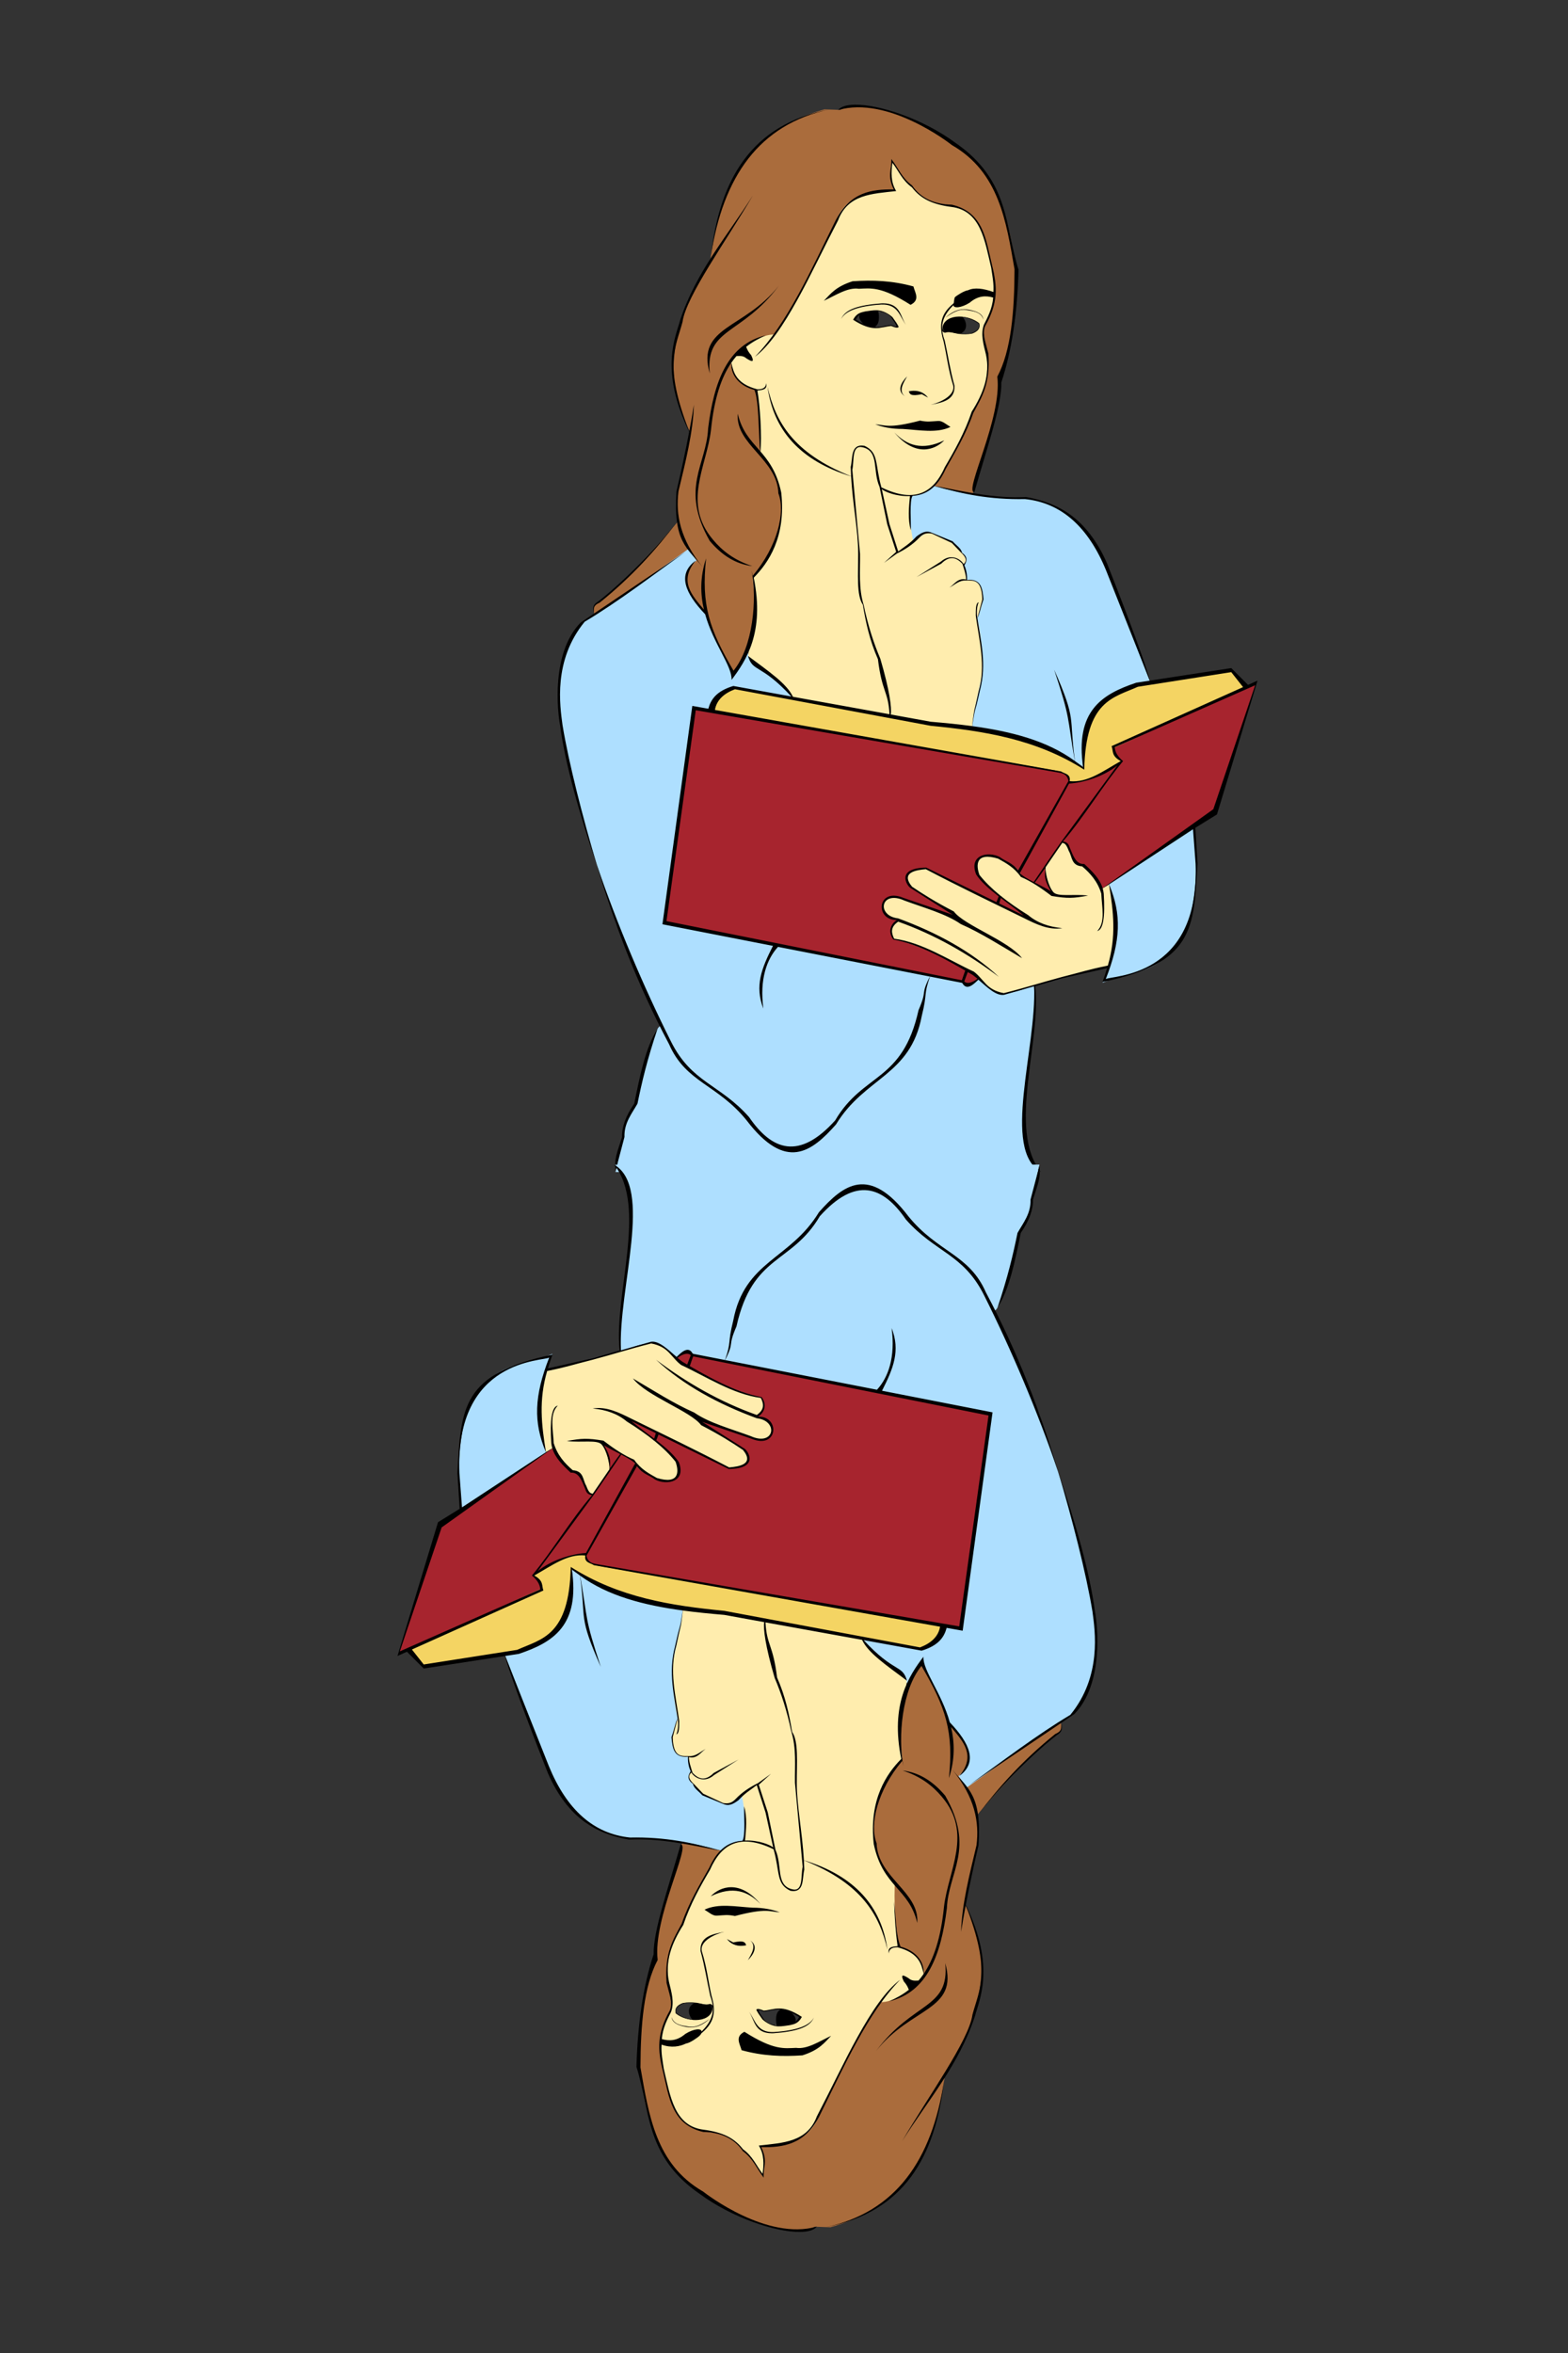 <?xml version="1.0" encoding="UTF-8" standalone="no"?>
<!-- Created with Inkscape (http://www.inkscape.org/) -->

<svg
   xmlns:dc="http://purl.org/dc/elements/1.1/"
   xmlns:cc="http://creativecommons.org/ns#"
   xmlns:rdf="http://www.w3.org/1999/02/22-rdf-syntax-ns#"
   xmlns:svg="http://www.w3.org/2000/svg"
   xmlns="http://www.w3.org/2000/svg"
   xmlns:sodipodi="http://sodipodi.sourceforge.net/DTD/sodipodi-0.dtd"
   xmlns:inkscape="http://www.inkscape.org/namespaces/inkscape"
   id="svg3867"
   version="1.1"
   inkscape:version="0.48.4 r9939"
   width="600"
   height="900"
   sodipodi:docname="Insightful 1.jpg">
  <rect width="100%" height="100%" fill="#333333" stroke="none"/>
  <defs
     id="defs3871" />
  <sodipodi:namedview
     pagecolor="#ffffff"
     bordercolor="#666666"
     borderopacity="1"
     objecttolerance="10"
     gridtolerance="10"
     guidetolerance="10"
     inkscape:pageopacity="0"
     inkscape:pageshadow="2"
     inkscape:window-width="1288"
     inkscape:window-height="756"
     id="namedview3869"
     showgrid="false"
     fit-margin-top="0"
     fit-margin-left="0"
     fit-margin-right="0"
     fit-margin-bottom="0"
     inkscape:zoom="1.587889"
     inkscape:cx="428.11285"
     inkscape:cy="650.55607"
     inkscape:window-x="-13"
     inkscape:window-y="77"
     inkscape:window-maximized="0"
     inkscape:current-layer="svg3867" />
  <g
     id="g4682"
     transform="matrix(0.349,0,0,0.349,212.673,40.045)">
    <path
       sodipodi:nodetypes="cccccccc"
       inkscape:connector-curvature="0"
       id="path4680"
       d="m 171.891,664.459 c 0.239,-12.7 9.584,-20.089 24.047,-24.492 l 220.875,39.188 c 57.343,7.37 115.379,13.078 161.203,48.094 -2.033,-79.985 34.095,-74.486 59.672,-92.625 l 102.422,-15.141 19.594,22.266 C 576.752,835.678 401.76,719.577 171.891,664.459 z"
       style="fill:#f4d463;fill-opacity:1;stroke:none" />
    <path
       sodipodi:nodetypes="cccccccccccc"
       inkscape:connector-curvature="0"
       id="path4678"
       d="m 119.656,896.857 322.441,62.977 c 7.137,4.084 14.275,7.804 21.412,-1.26 L 597.334,860.33 722.028,774.997 767.686,633.614 610.874,705.408 c 1.754,4.773 0.685,9.86 9.447,13.855 -17.975,10.084 -32.98,25.779 -57.939,22.672 2.236,-6.203 -5.659,-9.03 -13.225,-11.966 L 151.144,661.324 z"
       style="fill:#a7242e;fill-opacity:1;stroke:none" />
    <path
       sodipodi:nodetypes="ccccccccccccccccccccc"
       inkscape:connector-curvature="0"
       id="path4672"
       d="m 615.255,848.963 -17.224,10.827 c -3.26,-11.232 -9.472,-20.702 -19.028,-25.218 -15.263,-2.038 -13.828,-18.124 -18.511,-23.364 -2.047,-1.359 -4.093,-3.961 -6.14,-2.204 L 536.404,835.297 c 0.228,7.938 4.11,22.571 8.187,28.969 -11.861,-4.738 -26.398,-15.567 -33.535,-19.05 -6.921,-12.682 -15.715,-15.063 -24.246,-18.893 -3.698,-0.755 -32.486,-13.619 -23.931,18.893 14.281,16.252 34.837,30.712 54.79,45.343 -35.282,-12.01 -74.312,-35.267 -111.469,-52.9 -1.274,-1.284 -32.283,-1.029 -16.374,20.153 15.639,10.444 33.865,20.025 46.918,31.331 l -62.032,-20.625 c -27.579,-1.109 -13.922,24.357 0.315,24.403 -4.127,5.136 -11.353,9.554 -4.408,21.412 29.914,7.373 59.828,22.247 89.742,39.203 11.732,6.76 17.084,25.084 35.267,20.153 36.422,-11.126 72.843,-20.885 109.265,-28.654 23.478,-50.452 13.192,-71.782 10.364,-96.071 z"
       style="fill:#ffedae;fill-opacity:1;stroke:none" />
    <path
       sodipodi:nodetypes="ccccc"
       inkscape:connector-curvature="0"
       id="path4670"
       d="m 606.452,854.307 c 7.413,30.46 17.236,55.99 -6.914,108.046 30.019,-13.645 60.038,-6.429 90.057,-51.641 12.54,-35.877 14.943,-75.809 10.706,-118.396 z"
       style="fill:#aedfff;fill-opacity:1;stroke:none" />
    <path
       sodipodi:nodetypes="cccccccccccccccccccccc"
       inkscape:connector-curvature="0"
       id="path4668"
       d="m 144.217,484.989 c 36.432,9.124 46.973,77.425 68.645,120.285 67.595,-62.347 117.248,-190.483 202.785,-187.041 30.199,8.157 62.219,13.885 99.503,12.595 41.373,7.18 80.176,29.384 96.984,99.503 l 39.675,102.652 C 592.152,643.785 574.546,678.619 578.126,725.56 539.94,699.131 497.556,690.543 454.692,683.996 L 196.487,640.542 c -13.803,0.59 -20.846,9.629 -25.191,22.042 l -18.893,-0.63 -32.118,233.644 321.181,64.236 c 12.036,8.537 16.941,2.813 22.042,-2.519 11.807,9.57 15.267,27.146 60.718,7.557 6.01,62.537 -30.141,155.234 6.596,204.674 l -465.327,0.187 c 6.786,-27.97 5.196,-47.941 22.508,-75.911 8.497,-32.766 15.473,-77.197 27.243,-84.867 C 99.922,974.067 82.601,936.158 66.151,897.375 23.718,764.683 -28.928,635.729 30.859,566.229 z"
       style="fill:#aedfff;fill-opacity:1;stroke:none" />
    <path
       sodipodi:nodetypes="sccccccccccccccccscccccccccccc"
       inkscape:connector-curvature="0"
       id="path4660"
       d="m 372.906,54.779 c -37.946,-0.07 -66.714,45.933 -89.25,111.375 l -105.531,114 42.75,101.531 -9.812,222.656 c 15.741,14.836 33.78,26.819 47.219,44.531 66.339,14.065 132.62,27.41 198.375,32.719 1.175,-16.902 6.56,-36.56 10.75,-56.562 1.172,-21.167 -0.809,-42.082 -5.406,-62.781 11.544,-23.974 6.549,-43.092 -11.562,-41.188 l -3.125,-16.906 c 6.984,-4.667 -0.437,-12.663 -12.312,-23.75 -9.868,-6.572 -22.264,-11.417 -28.875,-11.438 l -14.25,9.812 c -7.382,-39.239 -2.013,-35.714 -2,-50.125 8.98,-0.229 17.957,-4.876 26.938,-12.219 85.379,-83.881 83.759,-178.384 58.781,-271.656 C 435.297,81.041 401.496,54.832 372.906,54.779 z m -29.562,171.937 12,0 c 7.64,0.913 13.296,5.464 17.375,12.906 4.833,6.537 -0.807,3.912 -5.094,2.469 -22.936,4.033 -32.406,-0.771 -40.125,-6.688 2.197,-6.625 9.712,-7.227 15.844,-8.688 z m 101.633,5.826 c 3.39,0.174 12.736,2.26 19.148,7.142 2.154,7.841 -5.644,10.61 -11.468,11.425 -10.157,1.027 -16.892,-1.829 -24.947,-2.547 -0.705,0.358 -1.222,0.981 -2.93,-0.065 -3.388,-11.509 13.284,-10.835 20.196,-15.955 z"
       style="fill:#ffedae;fill-opacity:1;stroke:none" />
    <path
       sodipodi:nodetypes="ccccccccccccccccccccccccccccccc"
       inkscape:connector-curvature="0"
       id="path4658"
       d="m 42.824,559.302 c -4.991,-11.462 3.126,-12.73 8.187,-16.374 27.5,-24.084 55,-53.262 82.499,-85.648 -3.728,-43.479 9.231,-65.503 13.855,-98.244 C 110.318,288.408 136.404,228.303 169.515,169.368 181.962,74.101 224.782,24.485 294.731,5.107 l 17.004,0.63 c 32.404,-14.885 84.875,10.087 125.324,38.708 38.179,20.209 60.03,67.501 66.755,136.367 -1.082,38.63 0.618,76.863 -16.374,117.766 -3.277,42.614 -17.979,85.228 -30.229,127.843 l -42.525,-8.556 c 17.699,-25.93 31.376,-53.871 43.155,-82.76 21.191,-30.774 15.504,-59.756 10.706,-88.797 14.339,-25.436 14.649,-44.537 10.706,-61.717 -8.658,-33.016 -5.719,-73.576 -61.087,-76.202 -12.808,-2.713 -21.302,-10.17 -28.462,-19.095 -10.308,-9.007 -15.323,-19.508 -20.66,-28.138 -3.906,12.733 -1.475,23.029 2.258,32.824 -26.466,1.835 -53.273,2.871 -65.865,37.08 -21.171,44.68 -37.825,84.165 -65.896,120.794 -14.103,-0.074 -26.949,9.909 -39.905,19.014 -3.916,2.761 -6.962,5.693 -7.178,10.789 -0.393,8.181 4.89,23.676 26.482,30.335 3.402,15.762 6.137,33.973 5.258,68.456 39.498,48.342 23.513,98.78 -8.187,139.178 2.988,30.982 9.378,60.83 -22.042,103.282 -10.491,-21.267 -21.28,-42.731 -29.685,-67.246 -23.667,-19.985 -28.897,-39.848 -10.004,-56.126 l -9.096,-12.474 z"
       style="fill:#aa6c3c;fill-opacity:1;stroke:none" />
    <path
       sodipodi:nodetypes="sccccccccscccccccccccccccsccccccccccccccccccccccccccccccccccccccccccccccccccccccccccccccccccccccccccccccccccccccccccccccccccccccccccccccccccccccccccccccccccccccccccccccccccccccccsccccssccccscccccccccccccsccscccccscccccccccccccccccccccccccccscscccscccccccccccccccccsccccccccccccccccccccccccccccccccccccccccccccccccccccssccccccccccccccccccccccccccccccccccccccccccccccccc"
       inkscape:connector-curvature="0"
       id="path4009"
       d="M 328.062,-0.002 C 319.167,0.093 312.593,1.969 309.625,5.841 c 54.53,-15.682 120.984,35.495 124.719,38.438 51.687,29.832 59.406,83.331 68.625,136.031 -0.157,46.761 -3.71,89.332 -18.875,117.75 5.645,45.022 -37.11,126.654 -25.188,126.594 13.819,-48.534 30.207,-95.054 29.594,-120.281 11.403,-34.337 17.548,-75.666 18.875,-123.438 C 492.257,133.442 497.989,83.068 438.125,41.748 402.55,15.49 354.748,-0.29 328.062,-0.002 z M 300.188,5.154 C 213.774,21.485 179.614,82.835 170.156,165.466 183.368,79.107 222.898,21.502 300.188,5.154 z M 367.875,59.466 c 0.734,11.029 -4.962,17.832 2.656,33.406 -24.132,-0.357 -47.283,2.883 -63.219,32.969 -27.542,55.383 -53.58,114.401 -89.062,150.5 32.156,-23.977 61.352,-92.246 91.281,-149.625 10.751,-28.58 37.284,-29.049 63.688,-32.062 -6.034,-9.83 -5.579,-20.373 -4.156,-31.031 6.952,9.098 10.858,19.422 21.531,27.031 9.263,12.099 22.207,18.706 43.188,21.375 32.227,4.015 36.497,36.857 43.625,66.781 1.326,8.819 3.06,17.65 2.406,26.469 -10.936,-3.927 -20.936,-5.2 -27.779,-1.912 -4.256,0.463 -12.71,5.95 -14.329,7.565 -0.938,0.936 -1.08,5.858 -1.423,6.628 -10.372,8.739 -18.143,19.086 -11.188,41.406 3.668,16.098 4.888,30.263 10.688,49 2.007,10.733 -13.748,18.269 -24.719,20.938 12.208,-2.453 26.947,-4.707 26.062,-20.938 -4.893,-17.802 -6.975,-32.694 -10.688,-49.438 -6.844,-17.874 -0.374,-28.794 9.5,-38.895 0.048,3.671 8.352,3.351 17.875,-2.637 9.129,-7.797 17.537,-7.9 25.719,-5.656 -0.792,12.11 -6.283,22.129 -10.125,29.812 -3.763,10.273 -0.521,21.446 2.219,32.531 4.9,22.256 -2.893,42.838 -15.594,62.781 -7.69,22.821 -18.381,41.872 -29.375,60.562 -12.182,27.698 -32.491,40.479 -69.656,22.375 -7.151,-25.305 -2.58,-38.121 -18.531,-45.531 -15.656,-2.6 -12.664,13.661 -15.125,23.156 0.084,3.456 0.244,6.848 0.438,10.219 -64.374,-25.649 -83.001,-60.711 -91.594,-97.844 6.5,47.067 35.334,80.726 91.594,97.938 1.802,31.269 7.739,58.944 7.781,84.625 0.063,22.078 -2.085,45.839 5.125,56.031 3.203,19.433 7.421,39.048 16.5,59.656 4.495,36.623 11.239,34.605 12.719,60.406 L 260,648.904 c -6.657,-14.259 -25.785,-27.266 -49.25,-44.781 5.221,18.196 13.826,7.991 47.5,44.469 l -63.594,-11.531 c -18.609,5.617 -24.651,14.822 -27.406,24.969 l -17.562,-3.125 -32.75,239.312 121.188,23.688 c -12.473,24.521 -20.266,43.895 -10.531,68.719 -4.326,-32.124 3.769,-54.283 16.062,-67.625 l 166.5,32.531 c -10.806,21.367 -2.265,13.445 -12.438,36.875 -17.679,79.235 -60.379,68.125 -91.365,120.745 -39.402,43.769 -69.213,33.187 -94.406,-3.562 -32.172,-36.406 -63.161,-37.484 -85.885,-83.339 C 96.101,966.516 67.227,898.04 45.094,833.498 63.842,896.557 88.243,961.965 124.281,1029.81 c 18.328,41.971 52.865,43.665 84.978,83.339 43.048,56.41 71.285,34.553 97.969,4.469 31.766,-52.25 81.618,-53.1 94.053,-118.964 6.504,-26.158 1.707,-22.18 9,-43.094 l 35.375,6.906 c 4.76,9.205 12.586,1.468 17.688,-3.531 9.73,8.42 19.583,18.145 28.312,16.562 l 32.812,-9.312 c 2.804,68.368 -35.785,178.741 7.355,203.469 -36.952,-46.132 0.797,-143.685 -6.09,-203.594 l 29.234,-8.562 49.469,-11.125 c -1.554,5.138 -3.186,10.182 -4.938,15.094 99.007,-20.607 100.285,-57.347 104.156,-130 l -2.438,-38.969 23.719,-14.656 44.438,-146.625 -10.375,4.656 -18.406,-18.406 -89.188,13.719 c -6.29,-24.646 -37.578,-104.741 -47.062,-128.625 -21.883,-49.946 -53.77,-66.28 -88.625,-72.594 -34.743,1.736 -66.846,-5.769 -99.312,-12 28.758,8.648 59.772,15.04 97.969,14.25 39.829,4.053 69.421,30.385 89.062,78.375 l 47.875,120.625 -14.906,2.281 c -37.821,12.627 -67.323,31.13 -58.156,93.094 -2.905,-2.539 -5.934,-4.941 -9.031,-7.219 -6.857,-50.224 2.277,-43.408 -22.781,-100.125 18.175,54.939 13.886,49.503 22.656,100.031 -30.374,-22.283 -69.66,-32.403 -112.531,-38.219 4.56,-27.755 1.128,-6.185 8.375,-38.656 8.058,-29.872 0.696,-55.631 -3.094,-82.344 -0.506,-6.014 0.19,-10.835 1.781,-14.75 -3.297,0.947 -3.078,8.054 -3.125,14.688 3.722,27.52 11.224,54.93 3.125,82.844 -6.866,32.285 -3.588,11.457 -7.156,38.188 -14.784,-2.003 -29.993,-3.477 -45.406,-4.781 l -43.75,-7.938 c 1.077,-7.428 -1.139,-25.837 -11.469,-61.094 -7.171,-16.882 -13.451,-35.971 -18.25,-58.781 -5.761,-18.703 -3.733,-37.422 -4,-56.125 L 325.125,400.154 c 2.312,-10.368 -1.091,-28.185 12.031,-24.5 17.545,4.655 10.004,25.649 17.812,43.188 l 8.438,40.969 9.812,30.281 -13.375,12.031 14.25,-10.25 c 8.656,-4.312 17.024,-9.521 24.5,-17.375 4.602,-5.053 9.211,-5.263 13.812,-4.438 l 21.812,10.25 9.812,10.219 c 4.972,4.626 7.792,8.701 3.094,12.938 -0.112,-0.185 -0.229,-0.36 -0.344,-0.531 -3.179,-4.973 -13.674,-11.654 -24.594,-2.156 l -26.719,16.938 27.188,-14.719 c 9.384,-9.273 16.46,-6.799 23.125,0.062 2.025,6.179 4.19,12.888 4.031,17.312 -8.853,-2.105 -12.619,5.104 -18.25,8.906 5.948,-3.092 10.915,-8.435 18.469,-7.781 8.991,-0.166 16.909,-0.825 17.594,20.688 l -5.344,20.5 c 2.538,-4.804 2.687,-8.93 6.688,-20.5 -1.155,-12.027 -2.374,-22.719 -18.062,-21.375 0.255,-5.958 -1.005,-11.858 -2.938,-15.844 1.828,-3.7 5.197,-8.264 -2.625,-13.969 -0.716,-4.734 -6.619,-8.25 -10.219,-12.469 l -22.719,-9.375 c -6.686,-3.005 -11.419,0.034 -16.938,4.031 -7.601,8.256 -13.505,11.437 -20.031,16.469 l -9.594,-30 -8.402,-38.328 c 2.983,2.742 15.953,8.316 30.871,7.578 -1.158,12.533 -2.489,25.06 0.938,37.594 0.446,-7.854 -1.645,-32.658 1.908,-37.782 13.745,-0.845 26.546,-7.749 36.373,-29.468 10.627,-19.091 21.732,-36.918 30.281,-61.438 8.844,-16.644 18.991,-31.384 16.5,-65.031 -2.612,-10.799 -7.145,-22.548 -3.438,-30.188 14.122,-25.271 13.525,-42.349 7.438,-66.875 -6.724,-27.504 -9.164,-57.962 -44.094,-66.125 -18.441,-0.437 -33.572,-6.46 -43.625,-21.156 -11.245,-8.178 -15.248,-19.28 -22.719,-28.969 z M 45.094,833.498 C 29.415,780.761 14.232,721.478 7.382,679.901 4.617,658.977 -3.196,609.196 31.656,566.685 c 36.812,-21.982 73.625,-50.222 110.438,-76.594 l -114.875,77.5 C -5.356,600.908 1.884,665.58 4.736,680.409 10.163,721.988 26.069,778.018 45.094,833.498 z M 216.031,99.56 C 187.937,143.911 153.663,183.333 136.312,236.279 c -4.668,17.848 -23.089,54.087 9.938,122.219 -4.122,21.747 -8.862,43.503 -13.938,65.25 -3.588,55.5 11.484,61.515 28.938,83.281 -25.223,-31.157 -29.858,-58.033 -26.719,-83.281 7.709,-32.307 16.079,-64.831 16.906,-94.844 -1.546,9.744 -3.25,19.475 -5.094,29.219 -28.584,-73.28 -14.665,-92.44 -7.375,-120.062 3.783,-28.075 48.924,-90.304 77.062,-138.5 z M 325.375,193.529 c -18.661,5.971 -24.053,13.829 -31.469,21.406 13.047,-6.102 26.259,-14.991 38.406,-13.219 13.046,-0.456 24.177,-3.005 56.688,17.625 10.729,-5.452 4.914,-13.16 3.125,-20.156 -23.337,-6.433 -44.735,-7.146 -66.75,-5.656 z m -80.844,4.875 c -37.932,48.117 -90.489,43.977 -75.719,96.188 -5.028,-50.499 34.969,-41.382 75.719,-96.188 z m 114.25,19.312 c -0.619,0.002 -1.246,0.03 -1.906,0.062 -24.625,1.851 -39.621,6.225 -44.094,17.312 4.244,-8.45 17.207,-14.322 44.094,-16.062 18.457,-0.721 20.232,12.988 27.062,22.344 -6.312,-9.419 -5.971,-23.723 -25.156,-23.656 z m 89,6.469 c -7.697,-0.017 -14.447,3.686 -20.688,9.312 7.776,-5.41 15.568,-10.744 25.375,-8.031 7.6,0.969 14.351,2.899 16.375,10.031 -0.608,-6.02 -6.693,-9.11 -15.594,-10.688 -1.884,-0.422 -3.693,-0.621 -5.469,-0.625 z m -95.562,1.094 c -4.34,-0.104 -8.981,0.718 -12.969,1.312 -4.158,1.133 -9.13,1.287 -13.219,9.125 22.056,14.225 29.541,7.967 41.719,6.781 5.999,2.578 7.596,2.102 8.188,0.938 -1.403,-2.964 -3.597,-6.129 -6.781,-10.531 -4.86,-4.462 -11.277,-7.367 -16.938,-7.625 z m 15.344,7.688 c 2.844,3.931 4.81,6.79 6.062,9.438 -0.529,1.04 -0.518,1.334 -5.875,-0.969 -6.117,0.595 -11.378,2.664 -18.312,2.094 3.698,-1.479 6.034,-6.421 4.281,-17.062 6.033,1.006 10.065,2.509 13.844,6.5 z m -34.469,-2.656 c -1.309,3.099 0.916,7.024 4.344,9.875 -2.562,-1.173 -5.339,-2.709 -8.406,-4.688 1.284,-2.462 2.648,-4.086 4.062,-5.188 z m 109.031,1.906 c -8.684,0.107 -16.314,3.641 -18.031,11.25 -0.002,2.479 -1.723,5.613 2.688,6.438 5.06,-1.664 9.708,0.503 14.5,1.25 5.392,0.518 10.605,0.646 15.406,-0.312 6.853,-2.695 9.019,-6.571 7.562,-11.344 -5.979,-4.808 -14.463,-7.376 -22.125,-7.281 z m 4.062,0.59 c 6.166,0.815 13.229,3.744 17.594,7.254 1.297,4.25 -1.084,7.569 -7.188,9.969 -7.49,2.087 -11.334,0.341 -12.954,0.938 10.392,-4.944 5.159,-15.651 2.548,-18.16 z m -21,9.816 c -0.167,1.979 -0.814,3.847 1.375,6.312 -2.999,-1.212 -1.57,-4.21 -1.375,-6.312 z m -194.906,10.125 c -41.762,9.861 -56.898,50.796 -63.25,101.969 -1.733,39.919 -31.221,65.532 1.781,123.344 12.832,15.262 27.987,25.411 46.75,27.625 -19.689,-6.342 -32.971,-16.675 -43.188,-28.938 -33.955,-40.078 -6.926,-80.172 -2.219,-120.25 3.527,-35.126 11.562,-57.961 22.25,-73.594 -0.542,14.558 9.523,25.444 25.406,29.719 5.302,12.717 4.38,51.6 6.486,68.503 1.877,-16.539 -0.334,-51.864 -3.267,-67.847 5.142,-0.742 11.263,-0.542 9.688,-8 -0.305,4.064 -2.776,6.769 -9.594,6.688 -23.423,-6.256 -25.931,-17.726 -28.656,-29.156 1.805,-2.633 3.678,-5.066 5.625,-7.312 3.674,-0.145 7.357,-0.685 11.031,2.625 4.907,3.012 9.519,5.632 5.125,-3.562 -3.044,-3.359 -4.447,-6.318 -5.531,-9.188 6.771,-5.336 14.054,-9.296 21.562,-12.625 z m 154.938,45 c -6.677,6.71 -11.581,15.837 -2.531,21.719 -7.466,-5.809 -1.171,-15.112 2.531,-21.719 z m 6.594,15.812 c -1.514,0.056 -3.1,0.245 -4.719,0.562 0.927,2.897 1.829,5.821 14.188,3.156 l 6.906,3.781 c -4.287,-5.443 -9.814,-7.741 -16.375,-7.5 z m -192.281,25.125 c -2.775,33.854 43.416,49.739 44.531,87.281 7.89,20.396 -0.648,57.74 -28.125,90.344 -0.39,-1.883 -0.796,-3.782 -1.25,-5.719 6.135,31.721 1.663,83.41 -19.812,109.719 -26.642,-45.496 -35.571,-72.194 -30.062,-123.094 -6.867,20.692 -6.285,39.453 -2.375,56.156 -13.277,-15.784 -27.807,-31.306 -8.969,-53.781 -20.613,14.969 -11.786,35.639 10.312,58.875 9.109,32.578 29.779,56.873 28.938,71.938 15.647,-20.802 36.63,-51.762 24.32,-112.052 15.808,-15.867 35.619,-44.329 30.149,-93.261 -9.918,-47.175 -38.855,-48.618 -47.656,-86.406 z m 199.844,7.562 c -35.119,9.177 -38.118,4.561 -49.125,4.094 8.208,2.939 17.593,5.047 29.938,5.031 18.264,1.091 37.654,5.02 52.562,-2.219 -4.868,-2.861 -8.839,-6.79 -13.438,-6.531 -8.694,0.489 -11.348,1.314 -19.938,-0.375 z m -28.156,12.938 c 22.904,27.429 44.51,19.31 54.75,8.656 -24.261,11.781 -41.14,5.598 -54.75,-8.656 z M 132.75,457.591 c -36.042,45.031 -74.502,78.121 -86.844,87.281 -6.51,4.008 -4.702,8.023 -4.438,12.031 1.021,-3.711 -1.939,-7.445 6.656,-11.156 35.662,-28.712 61.966,-58.262 84.625,-88.156 z m 607.844,164.312 12.969,16.406 -144.156,64.688 c 2.06,5.407 -0.595,10.628 10.062,16.375 -19.733,11.121 -36.299,23.913 -56.031,22.031 1.366,-8.083 -5.454,-7.953 -9.438,-10.688 L 174.469,663.31 c 1.884,-10.826 9.794,-18.036 21.969,-22.688 l 214.625,40.062 c 57.839,5.651 115.185,14.36 168.344,48.094 1.651,-75.954 32.036,-78.768 58.781,-90.844 z m 26.25,14.344 -45.906,135.875 -121.359,86.586 c -3.1,-10.299 -11.213,-18.356 -20.188,-26.625 -9.004,0.857 -12.216,-9.193 -16.016,-18.242 -1.52,-5.263 -4.639,-5.901 -7.344,-6.375 22.779,-26.215 43.672,-61.363 65.969,-88.094 -6.131,-5.038 -8.869,-10.087 -9.125,-15.125 z m -613.375,27.406 398,68.312 c 7.811,1.106 9.746,4.896 10.688,9.125 l -55.25,98.031 c -6.712,-8.804 -13.413,-9.472 -20.125,-14.594 -12.42,-6.511 -34.43,-2.645 -25.844,19.156 10.54,15.967 34.182,30.054 52.094,44.969 l -106.875,-52.562 c -33.539,0.547 -21.349,19.664 -17.344,22.281 l 46.312,29.375 -53.438,-18.25 c -29.572,-12.58 -32.35,24.594 -7.594,24.062 -6.432,3.821 -10.526,12.437 -4,21.375 28.945,5.414 57.898,21.639 86.844,38.719 2.09,1.571 3.306,2.468 5.422,4.297 -6.342,4.813 -12.312,6.212 -15.422,1.984 L 121.344,894.779 z m 462.094,60.594 -60.906,82.938 c -6.404,8.933 -24.936,36.191 -31.152,45.51 0.072,0.136 0.559,1.157 1.538,-0.02 3.488,-4.194 11.267,-16.111 11.36,-15.645 0.917,4.607 -3.227,9.242 6.522,25.096 -7.974,-5.4 -30.714,-14.911 -34.018,-20.097 l 53.812,-97.969 c 16.702,-0.999 38.136,-7.963 52.844,-19.813 z m 83.094,69.844 2.844,37.719 c 4.982,126.017 -93.086,122.255 -98.5,126.531 16.562,-42.293 17.482,-70.931 3.641,-103.852 z m -143.312,14.844 c 2.054,0.725 3.931,0.207 7.125,8.906 3.924,6.466 2.496,16.074 14.703,16.93 8.83,7.591 16.834,16.345 20.938,29.844 0.587,14.807 4.894,31.689 -4.469,40.969 6.724,-1.23 8.709,-16 7.125,-40.969 -0.2,-2.012 -0.607,-3.93 -1.156,-5.781 l 6.969,-4.281 c 4.999,30.323 8.028,57.092 -1.297,88.977 -22.299,4.554 -26.933,6.61 -49.938,12.375 -24.583,6.538 -39.448,11.583 -64.125,17.812 -19.582,-3.568 -22.074,-15.697 -32.938,-23.625 -27.687,-12.806 -56.348,-31.913 -87.281,-36.062 -3.052,-6.258 -4.498,-12.492 4.438,-18.688 40.634,14.455 76.92,35.432 110.438,60.562 -30.048,-27.949 -68.201,-48.574 -110.438,-64.125 -24.254,-2.766 -19.445,-31.362 6.688,-19.594 21.634,8.008 45.739,14.524 61.906,25.812 22.414,9.824 44.805,24.278 67.219,37.406 -14.844,-19.27 -63.613,-35.984 -74.812,-51.219 -20.314,-10.49 -33.755,-19.016 -45.844,-27.156 -13.006,-15.839 4.702,-18.262 15.125,-19.156 35.922,18.852 71.391,35.839 107.312,53.438 13.71,6.845 27.442,13.595 42.312,11.156 -14.738,-1.345 -27.416,-5.782 -37.406,-14.25 -22.783,-14.143 -41.331,-28.764 -53.438,-44.094 -3.843,-10.633 -4.434,-25.381 20.5,-17.812 8.668,4.904 17.42,9.376 24.938,20.031 10.892,4.569 21.995,11.922 33.631,20.863 17.577,2.831 23.683,2.651 40.078,-0.43 -16.149,-1.947 -33.849,1.847 -38.297,-4.008 -5.188,-6.086 -8.93,-21.027 -8.256,-27.113 z M 111.812,1011.997 c -13.587,21.753 -19.381,51.571 -25.812,82.844 -9.238,13.368 -13.637,25.507 -13.375,36.5 -5.582,17.872 -8.654,24.087 -7.125,37.219 l 9.812,-37.219 c -0.543,-15.402 8.157,-25.664 14.25,-36.5 4.748,-23.154 10.465,-47.962 22.25,-82.844 z"
       style="fill:#000000;fill-opacity:1;stroke:none" />
    <path
       inkscape:connector-curvature="0"
       id="path4674"
       d="m 447.094,962.818 4.898,-12.914 -3.117,-0.891 -4.453,12.914 z"
       style="fill:#000000;fill-opacity:1;stroke:none" />
    <path
       inkscape:connector-curvature="0"
       id="path4676"
       d="m 485.836,867.076 -3.117,8.016 3.117,1.336 2.672,-8.906 z"
       style="fill:#000000;fill-opacity:1;stroke:none" />
  </g>
  <g
     id="g4682-8"
     transform="matrix(-0.349,0,0,-0.349,420.612,853.692)">
    <path
       sodipodi:nodetypes="cccccccc"
       inkscape:connector-curvature="0"
       id="path4680-7"
       d="m 171.891,664.459 c 0.239,-12.7 9.584,-20.089 24.047,-24.492 l 220.875,39.188 c 57.343,7.37 115.379,13.078 161.203,48.094 -2.033,-79.985 34.095,-74.486 59.672,-92.625 l 102.422,-15.141 19.594,22.266 C 576.752,835.678 401.76,719.577 171.891,664.459 z"
       style="fill:#f4d463;fill-opacity:1;stroke:none" />
    <path
       sodipodi:nodetypes="cccccccccccc"
       inkscape:connector-curvature="0"
       id="path4678-9"
       d="m 119.656,896.857 322.441,62.977 c 7.137,4.084 14.275,7.804 21.412,-1.26 L 597.334,860.33 722.028,774.997 767.686,633.614 610.874,705.408 c 1.754,4.773 0.685,9.86 9.447,13.855 -17.975,10.084 -32.98,25.779 -57.939,22.672 2.236,-6.203 -5.659,-9.03 -13.225,-11.966 L 151.144,661.324 z"
       style="fill:#a7242e;fill-opacity:1;stroke:none" />
    <path
       sodipodi:nodetypes="ccccccccccccccccccccc"
       inkscape:connector-curvature="0"
       id="path4672-2"
       d="m 615.255,848.963 -17.224,10.827 c -3.26,-11.232 -9.472,-20.702 -19.028,-25.218 -15.263,-2.038 -13.828,-18.124 -18.511,-23.364 -2.047,-1.359 -4.093,-3.961 -6.14,-2.204 L 536.404,835.297 c 0.228,7.938 4.11,22.571 8.187,28.969 -11.861,-4.738 -26.398,-15.567 -33.535,-19.05 -6.921,-12.682 -15.715,-15.063 -24.246,-18.893 -3.698,-0.755 -32.486,-13.619 -23.931,18.893 14.281,16.252 34.837,30.712 54.79,45.343 -35.282,-12.01 -74.312,-35.267 -111.469,-52.9 -1.274,-1.284 -32.283,-1.029 -16.374,20.153 15.639,10.444 33.865,20.025 46.918,31.331 l -62.032,-20.625 c -27.579,-1.109 -13.922,24.357 0.315,24.403 -4.127,5.136 -11.353,9.554 -4.408,21.412 29.914,7.373 59.828,22.247 89.742,39.203 11.732,6.76 17.084,25.084 35.267,20.153 36.422,-11.126 72.843,-20.885 109.265,-28.654 23.478,-50.452 13.192,-71.782 10.364,-96.071 z"
       style="fill:#ffedae;fill-opacity:1;stroke:none" />
    <path
       sodipodi:nodetypes="ccccc"
       inkscape:connector-curvature="0"
       id="path4670-1"
       d="m 606.452,854.307 c 7.413,30.46 17.236,55.99 -6.914,108.046 30.019,-13.645 60.038,-6.429 90.057,-51.641 12.54,-35.877 14.943,-75.809 10.706,-118.396 z"
       style="fill:#aedfff;fill-opacity:1;stroke:none" />
    <path
       sodipodi:nodetypes="cccccccccccccccccccccc"
       inkscape:connector-curvature="0"
       id="path4668-0"
       d="m 144.217,484.989 c 36.432,9.124 46.973,77.425 68.645,120.285 67.595,-62.347 117.248,-190.483 202.785,-187.041 30.199,8.157 62.219,13.885 99.503,12.595 41.373,7.18 80.176,29.384 96.984,99.503 l 39.675,102.652 C 592.152,643.785 574.546,678.619 578.126,725.56 539.94,699.131 497.556,690.543 454.692,683.996 L 196.487,640.542 c -13.803,0.59 -20.846,9.629 -25.191,22.042 l -18.893,-0.63 -32.118,233.644 321.181,64.236 c 12.036,8.537 16.941,2.813 22.042,-2.519 11.807,9.57 15.267,27.146 60.718,7.557 6.01,62.537 -30.141,155.234 6.596,204.674 l -465.327,0.187 c 6.786,-27.97 5.196,-47.941 22.508,-75.911 8.497,-32.766 15.473,-77.197 27.243,-84.867 C 99.922,974.067 82.601,936.158 66.151,897.375 23.718,764.683 -28.928,635.729 30.859,566.229 z"
       style="fill:#aedfff;fill-opacity:1;stroke:none" />
    <path
       sodipodi:nodetypes="sccccccccccccccccscccccccccccc"
       inkscape:connector-curvature="0"
       id="path4660-5"
       d="m 372.906,54.779 c -37.946,-0.07 -66.714,45.933 -89.25,111.375 l -105.531,114 42.75,101.531 -9.812,222.656 c 15.741,14.836 33.78,26.819 47.219,44.531 66.339,14.065 132.62,27.41 198.375,32.719 1.175,-16.902 6.56,-36.56 10.75,-56.562 1.172,-21.167 -0.809,-42.082 -5.406,-62.781 11.544,-23.974 6.549,-43.092 -11.562,-41.188 l -3.125,-16.906 c 6.984,-4.667 -0.437,-12.663 -12.312,-23.75 -9.868,-6.572 -22.264,-11.417 -28.875,-11.438 l -14.25,9.812 c -7.382,-39.239 -2.013,-35.714 -2,-50.125 8.98,-0.229 17.957,-4.876 26.938,-12.219 85.379,-83.881 83.759,-178.384 58.781,-271.656 C 435.297,81.041 401.496,54.832 372.906,54.779 z m -29.562,171.937 12,0 c 7.64,0.913 13.296,5.464 17.375,12.906 4.833,6.537 -0.807,3.912 -5.094,2.469 -22.936,4.033 -32.406,-0.771 -40.125,-6.688 2.197,-6.625 9.712,-7.227 15.844,-8.688 z m 101.633,5.826 c 3.39,0.174 12.736,2.26 19.148,7.142 2.154,7.841 -5.644,10.61 -11.468,11.425 -10.157,1.027 -16.892,-1.829 -24.947,-2.547 -0.705,0.358 -1.222,0.981 -2.93,-0.065 -3.388,-11.509 13.284,-10.835 20.196,-15.955 z"
       style="fill:#ffedae;fill-opacity:1;stroke:none" />
    <path
       sodipodi:nodetypes="ccccccccccccccccccccccccccccccc"
       inkscape:connector-curvature="0"
       id="path4658-2"
       d="m 42.824,559.302 c -4.991,-11.462 3.126,-12.73 8.187,-16.374 27.5,-24.084 55,-53.262 82.499,-85.648 -3.728,-43.479 9.231,-65.503 13.855,-98.244 C 110.318,288.408 136.404,228.303 169.515,169.368 181.962,74.101 224.782,24.485 294.731,5.107 l 17.004,0.63 c 32.404,-14.885 84.875,10.087 125.324,38.708 38.179,20.209 60.03,67.501 66.755,136.367 -1.082,38.63 0.618,76.863 -16.374,117.766 -3.277,42.614 -17.979,85.228 -30.229,127.843 l -42.525,-8.556 c 17.699,-25.93 31.376,-53.871 43.155,-82.76 21.191,-30.774 15.504,-59.756 10.706,-88.797 14.339,-25.436 14.649,-44.537 10.706,-61.717 -8.658,-33.016 -5.719,-73.576 -61.087,-76.202 -12.808,-2.713 -21.302,-10.17 -28.462,-19.095 -10.308,-9.007 -15.323,-19.508 -20.66,-28.138 -3.906,12.733 -1.475,23.029 2.258,32.824 -26.466,1.835 -53.273,2.871 -65.865,37.08 -21.171,44.68 -37.825,84.165 -65.896,120.794 -14.103,-0.074 -26.949,9.909 -39.905,19.014 -3.916,2.761 -6.962,5.693 -7.178,10.789 -0.393,8.181 4.89,23.676 26.482,30.335 3.402,15.762 6.137,33.973 5.258,68.456 39.498,48.342 23.513,98.78 -8.187,139.178 2.988,30.982 9.378,60.83 -22.042,103.282 -10.491,-21.267 -21.28,-42.731 -29.685,-67.246 -23.667,-19.985 -28.897,-39.848 -10.004,-56.126 l -9.096,-12.474 z"
       style="fill:#aa6c3c;fill-opacity:1;stroke:none" />
    <path
       sodipodi:nodetypes="sccccccccscccccccccccccccsccccccccccccccccccccccccccccccccccccccccccccccccccccccccccccccccccccccccccccccccccccccccccccccccccccccccccccccccccccccccccccccccccccccccccccccccccccccccsccccssccccscccccccccccccsccscccccscccccccccccccccccccccccccccscscccscccccccccccccccccsccccccccccccccccccccccccccccccccccccccccccccccccccccssccccccccccccccccccccccccccccccccccccccccccccccccc"
       inkscape:connector-curvature="0"
       id="path4009-9"
       d="M 328.062,-0.002 C 319.167,0.093 312.593,1.969 309.625,5.841 c 54.53,-15.682 120.984,35.495 124.719,38.438 51.687,29.832 59.406,83.331 68.625,136.031 -0.157,46.761 -3.71,89.332 -18.875,117.75 5.645,45.022 -37.11,126.654 -25.188,126.594 13.819,-48.534 30.207,-95.054 29.594,-120.281 11.403,-34.337 17.548,-75.666 18.875,-123.438 C 492.257,133.442 497.989,83.068 438.125,41.748 402.55,15.49 354.748,-0.29 328.062,-0.002 z M 300.188,5.154 C 213.774,21.485 179.614,82.835 170.156,165.466 183.368,79.107 222.898,21.502 300.188,5.154 z M 367.875,59.466 c 0.734,11.029 -4.962,17.832 2.656,33.406 -24.132,-0.357 -47.283,2.883 -63.219,32.969 -27.542,55.383 -53.58,114.401 -89.062,150.5 32.156,-23.977 61.352,-92.246 91.281,-149.625 10.751,-28.58 37.284,-29.049 63.688,-32.062 -6.034,-9.83 -5.579,-20.373 -4.156,-31.031 6.952,9.098 10.858,19.422 21.531,27.031 9.263,12.099 22.207,18.706 43.188,21.375 32.227,4.015 36.497,36.857 43.625,66.781 1.326,8.819 3.06,17.65 2.406,26.469 -10.936,-3.927 -20.033,-2.038 -26.875,1.25 -4.256,0.463 -13.162,6.854 -14.781,8.469 -0.938,0.936 -1.532,1.792 -1.875,2.562 -10.372,8.739 -18.143,19.086 -11.188,41.406 3.668,16.098 4.888,30.263 10.688,49 2.007,10.733 -13.748,18.269 -24.719,20.938 12.208,-2.453 26.947,-4.707 26.062,-20.938 -4.893,-17.802 -6.975,-32.694 -10.688,-49.438 -6.844,-17.874 -0.374,-28.794 9.5,-38.895 0.048,3.671 8.352,3.351 17.875,-2.637 9.129,-7.797 17.537,-7.9 25.719,-5.656 -0.792,12.11 -6.283,22.129 -10.125,29.812 -3.763,10.273 -0.521,21.446 2.219,32.531 4.9,22.256 -2.893,42.838 -15.594,62.781 -7.69,22.821 -18.381,41.872 -29.375,60.562 -12.182,27.698 -32.491,40.479 -69.656,22.375 -7.151,-25.305 -2.58,-38.121 -18.531,-45.531 -15.656,-2.6 -12.664,13.661 -15.125,23.156 0.084,3.456 0.244,6.848 0.438,10.219 -64.374,-25.649 -83.001,-60.711 -91.594,-97.844 6.5,47.067 35.334,80.726 91.594,97.938 1.802,31.269 7.739,58.944 7.781,84.625 0.063,22.078 -2.085,45.839 5.125,56.031 3.203,19.433 7.421,39.048 16.5,59.656 4.495,36.623 11.239,34.605 12.719,60.406 L 260,648.904 c -6.657,-14.259 -25.785,-27.266 -49.25,-44.781 5.221,18.196 13.826,7.991 47.5,44.469 l -63.594,-11.531 c -18.609,5.617 -24.651,14.822 -27.406,24.969 l -17.562,-3.125 -32.75,239.312 121.188,23.688 c -12.473,24.521 -20.266,43.895 -10.531,68.719 -4.326,-32.124 3.769,-54.283 16.062,-67.625 l 166.5,32.531 c -10.806,21.367 -2.265,13.445 -12.438,36.875 -17.679,79.235 -60.379,68.125 -91.365,120.745 -39.402,43.769 -69.213,33.187 -94.406,-3.562 -32.172,-36.406 -63.161,-37.484 -85.885,-83.339 C 96.101,966.516 67.227,898.04 45.094,833.498 63.842,896.557 88.243,961.965 124.281,1029.81 c 18.328,41.971 52.865,43.665 84.978,83.339 43.048,56.41 71.285,34.553 97.969,4.469 31.766,-52.25 81.618,-53.1 94.053,-118.964 6.504,-26.158 1.707,-22.18 9,-43.094 l 35.375,6.906 c 4.76,9.205 12.586,1.468 17.688,-3.531 9.73,8.42 19.583,18.145 28.312,16.562 l 32.812,-9.312 c 2.804,68.368 -35.785,178.741 7.355,203.469 -36.952,-46.132 0.797,-143.685 -6.09,-203.594 l 29.234,-8.562 49.469,-11.125 c -1.554,5.138 -3.186,10.182 -4.938,15.094 99.007,-20.607 100.285,-57.347 104.156,-130 l -2.438,-38.969 23.719,-14.656 44.438,-146.625 -10.375,4.656 -18.406,-18.406 -89.188,13.719 c -6.29,-24.646 -37.578,-104.741 -47.062,-128.625 -21.883,-49.946 -53.77,-66.28 -88.625,-72.594 -34.743,1.736 -66.846,-5.769 -99.312,-12 28.758,8.648 59.772,15.04 97.969,14.25 39.829,4.053 69.421,30.385 89.062,78.375 l 47.875,120.625 -14.906,2.281 c -37.821,12.627 -67.323,31.13 -58.156,93.094 -2.905,-2.539 -5.934,-4.941 -9.031,-7.219 -6.857,-50.224 2.277,-43.408 -22.781,-100.125 18.175,54.939 13.886,49.503 22.656,100.031 -30.374,-22.283 -69.66,-32.403 -112.531,-38.219 4.56,-27.755 1.128,-6.185 8.375,-38.656 8.058,-29.872 0.696,-55.631 -3.094,-82.344 -0.506,-6.014 0.19,-10.835 1.781,-14.75 -3.297,0.947 -3.078,8.054 -3.125,14.688 3.722,27.52 11.224,54.93 3.125,82.844 -6.866,32.285 -3.588,11.457 -7.156,38.188 -14.784,-2.003 -29.993,-3.477 -45.406,-4.781 l -43.75,-7.938 c 1.077,-7.428 -1.139,-25.837 -11.469,-61.094 -7.171,-16.882 -13.451,-35.971 -18.25,-58.781 -5.761,-18.703 -3.733,-37.422 -4,-56.125 L 325.125,400.154 c 2.312,-10.368 -1.091,-28.185 12.031,-24.5 17.545,4.655 10.004,25.649 17.812,43.188 l 8.438,40.969 9.812,30.281 -13.375,12.031 14.25,-10.25 c 8.656,-4.312 17.024,-9.521 24.5,-17.375 4.602,-5.053 9.211,-5.263 13.812,-4.438 l 21.812,10.25 9.812,10.219 c 4.972,4.626 7.792,8.701 3.094,12.938 -0.112,-0.185 -0.229,-0.36 -0.344,-0.531 -3.179,-4.973 -13.674,-11.654 -24.594,-2.156 l -26.719,16.938 27.188,-14.719 c 9.384,-9.273 16.46,-6.799 23.125,0.062 2.025,6.179 4.19,12.888 4.031,17.312 -8.853,-2.105 -12.619,5.104 -18.25,8.906 5.948,-3.092 10.915,-8.435 18.469,-7.781 8.991,-0.166 16.909,-0.825 17.594,20.688 l -5.344,20.5 c 2.538,-4.804 2.687,-8.93 6.688,-20.5 -1.155,-12.027 -2.374,-22.719 -18.062,-21.375 0.255,-5.958 -1.005,-11.858 -2.938,-15.844 1.828,-3.7 5.197,-8.264 -2.625,-13.969 -0.716,-4.734 -6.619,-8.25 -10.219,-12.469 l -22.719,-9.375 c -6.686,-3.005 -11.419,0.034 -16.938,4.031 -7.601,8.256 -13.505,11.437 -20.031,16.469 l -9.594,-30 -8.402,-38.328 c 2.983,2.742 15.953,8.316 30.871,7.578 -1.158,12.533 -2.489,25.06 0.938,37.594 0.446,-7.854 -1.645,-32.658 1.908,-37.782 13.745,-0.845 26.546,-7.749 36.373,-29.468 10.627,-19.091 21.732,-36.918 30.281,-61.438 8.844,-16.644 18.991,-31.384 16.5,-65.031 -2.612,-10.799 -7.145,-22.548 -3.438,-30.188 14.122,-25.271 13.525,-42.349 7.438,-66.875 -6.724,-27.504 -9.164,-57.962 -44.094,-66.125 -18.441,-0.437 -33.572,-6.46 -43.625,-21.156 -11.245,-8.178 -15.248,-19.28 -22.719,-28.969 z M 45.094,833.498 C 29.415,780.761 14.232,721.478 7.382,679.901 4.617,658.977 -3.196,609.196 31.656,566.685 c 36.812,-21.982 73.625,-50.222 110.438,-76.594 l -114.875,77.5 C -5.356,600.908 1.884,665.58 4.736,680.409 10.163,721.988 26.069,778.018 45.094,833.498 z M 216.031,99.56 C 187.937,143.911 153.663,183.333 136.312,236.279 c -4.668,17.848 -23.089,54.087 9.938,122.219 -4.122,21.747 -8.862,43.503 -13.938,65.25 -3.588,55.5 11.484,61.515 28.938,83.281 -25.223,-31.157 -29.858,-58.033 -26.719,-83.281 7.709,-32.307 16.079,-64.831 16.906,-94.844 -1.546,9.744 -3.25,19.475 -5.094,29.219 -28.584,-73.28 -14.665,-92.44 -7.375,-120.062 3.783,-28.075 48.924,-90.304 77.062,-138.5 z M 325.375,193.529 c -18.661,5.971 -24.053,13.829 -31.469,21.406 13.047,-6.102 26.259,-14.991 38.406,-13.219 13.046,-0.456 24.177,-3.005 56.688,17.625 10.729,-5.452 4.914,-13.16 3.125,-20.156 -23.337,-6.433 -44.735,-7.146 -66.75,-5.656 z m -80.844,4.875 c -37.932,48.117 -90.489,43.977 -75.719,96.188 -5.028,-50.499 34.969,-41.382 75.719,-96.188 z m 114.25,19.312 c -0.619,0.002 -1.246,0.03 -1.906,0.062 -24.625,1.851 -39.621,6.225 -44.094,17.312 4.244,-8.45 17.207,-14.322 44.094,-16.062 18.457,-0.721 20.232,12.988 27.062,22.344 -6.312,-9.419 -5.971,-23.723 -25.156,-23.656 z m 89,6.469 c -7.697,-0.017 -14.447,3.686 -20.688,9.312 7.776,-5.41 15.568,-10.744 25.375,-8.031 7.6,0.969 14.351,2.899 16.375,10.031 -0.608,-6.02 -6.693,-9.11 -15.594,-10.688 -1.884,-0.422 -3.693,-0.621 -5.469,-0.625 z m -95.562,1.094 c -4.34,-0.104 -8.981,0.718 -12.969,1.312 -4.158,1.133 -9.13,1.287 -13.219,9.125 22.056,14.225 29.541,7.967 41.719,6.781 5.999,2.578 7.596,2.102 8.188,0.938 -1.403,-2.964 -3.597,-6.129 -6.781,-10.531 -4.86,-4.462 -11.277,-7.367 -16.938,-7.625 z m 15.344,7.688 c 2.844,3.931 4.81,6.79 6.062,9.438 -0.529,1.04 -0.518,1.334 -5.875,-0.969 -6.117,0.595 -11.378,2.664 -18.312,2.094 3.698,-1.479 6.034,-6.421 4.281,-17.062 6.033,1.006 10.065,2.509 13.844,6.5 z m -34.469,-2.656 c -1.309,3.099 0.916,7.024 4.344,9.875 -2.562,-1.173 -5.339,-2.709 -8.406,-4.688 1.284,-2.462 2.648,-4.086 4.062,-5.188 z m 109.031,1.906 c -8.684,0.107 -16.314,3.641 -18.031,11.25 -0.002,2.479 -1.723,5.613 2.688,6.438 5.06,-1.664 9.708,0.503 14.5,1.25 5.392,0.518 10.605,0.646 15.406,-0.312 6.853,-2.695 9.019,-6.571 7.562,-11.344 -5.979,-4.808 -14.463,-7.376 -22.125,-7.281 z m 4.062,0.59 c 6.166,0.815 13.229,3.744 17.594,7.254 1.297,4.25 -1.084,7.569 -7.188,9.969 -7.49,2.087 -11.334,0.341 -12.954,0.938 10.392,-4.944 5.159,-15.651 2.548,-18.16 z m -21,9.816 c -0.167,1.979 -0.814,3.847 1.375,6.312 -2.999,-1.212 -1.57,-4.21 -1.375,-6.312 z m -194.906,10.125 c -41.762,9.861 -56.898,50.796 -63.25,101.969 -1.733,39.919 -31.221,65.532 1.781,123.344 12.832,15.262 27.987,25.411 46.75,27.625 -19.689,-6.342 -32.971,-16.675 -43.188,-28.938 -33.955,-40.078 -6.926,-80.172 -2.219,-120.25 3.527,-35.126 11.562,-57.961 22.25,-73.594 -0.542,14.558 9.523,25.444 25.406,29.719 5.302,12.717 5.019,32.753 7.125,49.656 -0.678,-16.539 -1.56,-33.017 -3.906,-49 5.142,-0.742 11.263,-0.542 9.688,-8 -0.305,4.064 -2.776,6.769 -9.594,6.688 -23.423,-6.256 -25.931,-17.726 -28.656,-29.156 1.805,-2.633 3.678,-5.066 5.625,-7.312 3.674,-0.145 7.357,-0.685 11.031,2.625 4.907,3.012 9.519,5.632 5.125,-3.562 -3.044,-3.359 -4.447,-6.318 -5.531,-9.188 6.771,-5.336 14.054,-9.296 21.562,-12.625 z m 154.938,45 c -6.677,6.71 -11.581,15.837 -2.531,21.719 -7.466,-5.809 -1.171,-15.112 2.531,-21.719 z m 6.594,15.812 c -1.514,0.056 -3.1,0.245 -4.719,0.562 0.927,2.897 1.829,5.821 14.188,3.156 l 6.906,3.781 c -4.287,-5.443 -9.814,-7.741 -16.375,-7.5 z m -192.281,25.125 c -2.775,33.854 43.416,49.739 44.531,87.281 7.89,20.396 -0.648,57.74 -28.125,90.344 -0.39,-1.883 -0.796,-3.782 -1.25,-5.719 6.135,31.721 1.663,83.41 -19.812,109.719 -26.642,-45.496 -35.571,-72.194 -30.062,-123.094 -6.867,20.692 -6.285,39.453 -2.375,56.156 -13.277,-15.784 -27.807,-31.306 -8.969,-53.781 -20.613,14.969 -11.786,35.639 10.312,58.875 9.109,32.578 29.779,56.873 28.938,71.938 15.647,-20.802 36.63,-51.762 24.32,-112.052 15.808,-15.867 35.619,-44.329 30.149,-93.261 -9.918,-47.175 -38.855,-48.618 -47.656,-86.406 z m 199.844,7.562 c -35.119,9.177 -38.118,4.561 -49.125,4.094 8.208,2.939 17.593,5.047 29.938,5.031 18.264,1.091 37.654,5.02 52.562,-2.219 -4.868,-2.861 -8.839,-6.79 -13.438,-6.531 -8.694,0.489 -11.348,1.314 -19.938,-0.375 z m -28.156,12.938 c 22.904,27.429 44.51,19.31 54.75,8.656 -24.261,11.781 -41.14,5.598 -54.75,-8.656 z M 132.75,457.591 c -36.042,45.031 -74.502,78.121 -86.844,87.281 -6.51,4.008 -4.702,8.023 -4.438,12.031 1.021,-3.711 -1.939,-7.445 6.656,-11.156 35.662,-28.712 61.966,-58.262 84.625,-88.156 z m 607.844,164.312 12.969,16.406 -144.156,64.688 c 2.06,5.407 -0.595,10.628 10.062,16.375 -19.733,11.121 -36.299,23.913 -56.031,22.031 1.366,-8.083 -5.454,-7.953 -9.438,-10.688 L 174.469,663.31 c 1.884,-10.826 9.794,-18.036 21.969,-22.688 l 214.625,40.062 c 57.839,5.651 115.185,14.36 168.344,48.094 1.651,-75.954 32.036,-78.768 58.781,-90.844 z m 26.25,14.344 -45.906,135.875 -121.359,86.586 c -3.1,-10.299 -11.213,-18.356 -20.188,-26.625 -9.004,0.857 -12.216,-9.193 -16.016,-18.242 -1.52,-5.263 -4.639,-5.901 -7.344,-6.375 22.779,-26.215 43.672,-61.363 65.969,-88.094 -6.131,-5.038 -8.869,-10.087 -9.125,-15.125 z m -613.375,27.406 398,68.312 c 7.811,1.106 9.746,4.896 10.688,9.125 l -55.25,98.031 c -6.712,-8.804 -13.413,-9.472 -20.125,-14.594 -12.42,-6.511 -34.43,-2.645 -25.844,19.156 10.54,15.967 34.182,30.054 52.094,44.969 l -106.875,-52.562 c -33.539,0.547 -21.349,19.664 -17.344,22.281 l 46.312,29.375 -53.438,-18.25 c -29.572,-12.58 -32.35,24.594 -7.594,24.062 -6.432,3.821 -10.526,12.437 -4,21.375 28.945,5.414 57.898,21.639 86.844,38.719 2.09,1.571 3.306,2.468 5.422,4.297 -6.342,4.813 -12.312,6.212 -15.422,1.984 L 121.344,894.779 z m 462.094,60.594 -60.906,82.938 c -6.404,8.933 -24.936,36.191 -31.152,45.51 0.072,0.136 0.559,1.157 1.538,-0.02 3.488,-4.194 11.267,-16.111 11.36,-15.645 0.917,4.607 -3.227,9.242 6.522,25.096 -7.974,-5.4 -30.714,-14.911 -34.018,-20.097 l 53.812,-97.969 c 16.702,-0.999 38.136,-7.963 52.844,-19.813 z m 83.094,69.844 2.844,37.719 c 4.982,126.017 -93.086,122.255 -98.5,126.531 16.562,-42.293 17.482,-70.931 3.641,-103.852 z m -143.312,14.844 c 2.054,0.725 3.931,0.207 7.125,8.906 3.924,6.466 2.496,16.074 14.703,16.93 8.83,7.591 16.834,16.345 20.938,29.844 0.587,14.807 4.894,31.689 -4.469,40.969 6.724,-1.23 8.709,-16 7.125,-40.969 -0.2,-2.012 -0.607,-3.93 -1.156,-5.781 l 6.969,-4.281 c 4.999,30.323 8.028,57.092 -1.297,88.977 -22.299,4.554 -26.933,6.61 -49.938,12.375 -24.583,6.538 -39.448,11.583 -64.125,17.812 -19.582,-3.568 -22.074,-15.697 -32.938,-23.625 -27.687,-12.806 -56.348,-31.913 -87.281,-36.062 -3.052,-6.258 -4.498,-12.492 4.438,-18.688 40.634,14.455 76.92,35.432 110.438,60.562 -30.048,-27.949 -68.201,-48.574 -110.438,-64.125 -24.254,-2.766 -19.445,-31.362 6.688,-19.594 21.634,8.008 45.739,14.524 61.906,25.812 22.414,9.824 44.805,24.278 67.219,37.406 -14.844,-19.27 -63.613,-35.984 -74.812,-51.219 -20.314,-10.49 -33.755,-19.016 -45.844,-27.156 -13.006,-15.839 4.702,-18.262 15.125,-19.156 35.922,18.852 71.391,35.839 107.312,53.438 13.71,6.845 27.442,13.595 42.312,11.156 -14.738,-1.345 -27.416,-5.782 -37.406,-14.25 -22.783,-14.143 -41.331,-28.764 -53.438,-44.094 -3.843,-10.633 -4.434,-25.381 20.5,-17.812 8.668,4.904 17.42,9.376 24.938,20.031 10.892,4.569 21.995,11.922 33.631,20.863 17.577,2.831 23.683,2.651 40.078,-0.43 -16.149,-1.947 -33.849,1.847 -38.297,-4.008 -5.188,-6.086 -8.93,-21.027 -8.256,-27.113 z M 111.812,1011.997 c -13.587,21.753 -19.381,51.571 -25.812,82.844 -9.238,13.368 -13.637,25.507 -13.375,36.5 -5.582,17.872 -8.654,24.087 -7.125,37.219 l 9.812,-37.219 c -0.543,-15.402 8.157,-25.664 14.25,-36.5 4.748,-23.154 10.465,-47.962 22.25,-82.844 z"
       style="fill:#000000;fill-opacity:1;stroke:none" />
    <path
       inkscape:connector-curvature="0"
       id="path4674-8"
       d="m 447.094,962.818 4.898,-12.914 -3.117,-0.891 -4.453,12.914 z"
       style="fill:#000000;fill-opacity:1;stroke:none" />
    <path
       inkscape:connector-curvature="0"
       id="path4676-2"
       d="m 485.836,867.076 -3.117,8.016 3.117,1.336 2.672,-8.906 z"
       style="fill:#000000;fill-opacity:1;stroke:none" />
  </g>
</svg>
